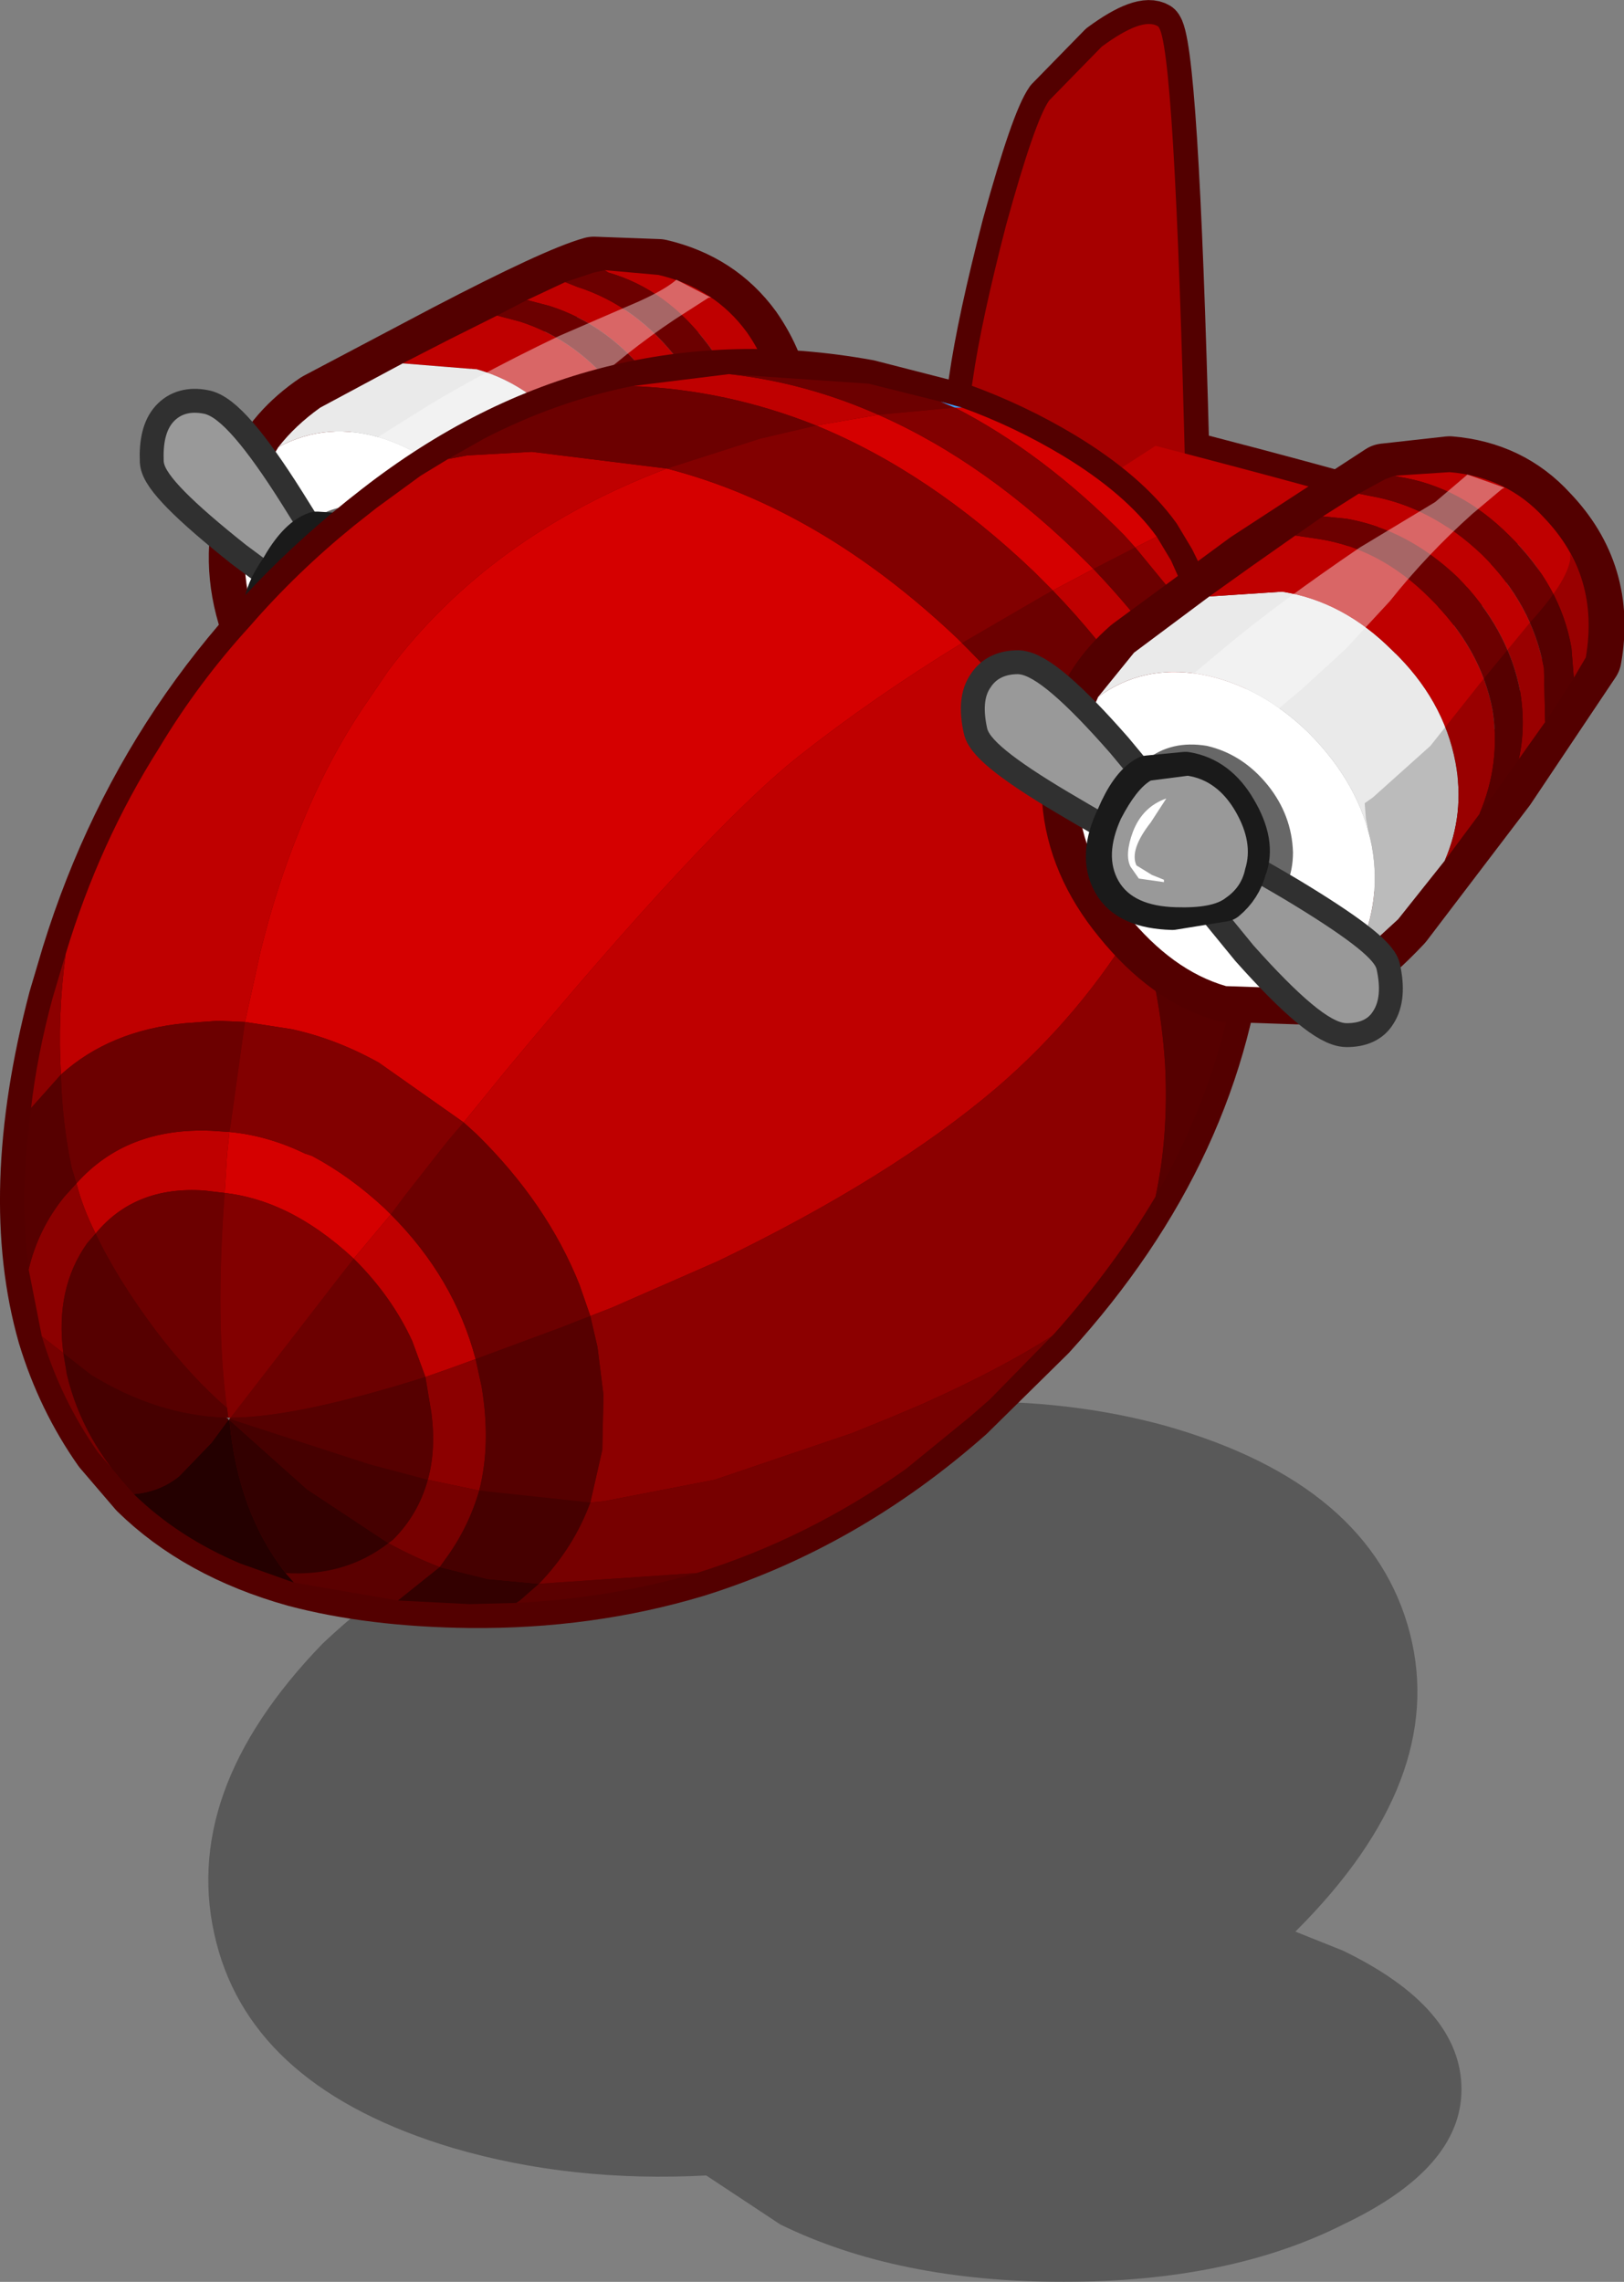<?xml version="1.0" encoding="UTF-8" standalone="no"?>
<svg xmlns:xlink="http://www.w3.org/1999/xlink" height="95.45px" width="67.95px" xmlns="http://www.w3.org/2000/svg">
  <rect width="100%" height="100%" fill="#808080" stroke="none"/>
  <g transform="matrix(1.0, 0.0, 0.0, 1.0, 0.1, 30.35)">
    <path d="M13.3 -13.3 L18.7 -16.15 Q23.3 -18.55 24.75 -18.95 L27.45 -18.85 Q29.8 -18.3 31.15 -16.45 33.1 -13.65 32.0 -10.4 31.75 -9.85 27.75 -5.65 L22.7 -0.65 Q20.0 1.45 18.1 1.6 L15.15 1.05 Q13.05 0.1 11.45 -2.45 10.0 -5.0 10.15 -7.5 10.2 -8.9 10.85 -10.5 11.6 -12.15 13.3 -13.3 Z" fill="none" stroke="#530000" stroke-linecap="round" stroke-linejoin="round" stroke-width="3.0"/>
    <path d="M16.75 -15.15 L18.7 -16.15 20.7 -17.15 21.65 -16.9 Q24.15 -16.1 25.9 -13.75 27.7 -11.4 27.85 -8.75 27.85 -6.5 26.65 -4.5 L24.95 -2.85 Q26.05 -4.6 25.95 -6.8 25.85 -9.5 24.05 -11.85 22.3 -14.2 19.85 -14.9 L16.75 -15.15 M21.95 -17.8 L23.55 -18.55 24.05 -18.35 Q26.55 -17.55 28.3 -15.25 30.1 -12.95 30.25 -10.2 L29.95 -8.0 28.65 -6.6 Q29.15 -7.9 29.1 -9.4 28.95 -12.05 27.15 -14.45 25.4 -16.75 22.9 -17.55 L21.95 -17.8 M25.2 -19.05 L27.45 -18.85 Q29.8 -18.3 31.15 -16.45 33.1 -13.65 32.0 -10.4 L31.35 -9.6 31.45 -10.85 Q31.35 -13.5 29.55 -15.9 27.8 -18.25 25.35 -18.95 L25.2 -19.05" fill="#bf0000" fill-rule="evenodd" stroke="none"/>
    <path d="M24.95 -2.85 L22.7 -0.65 20.6 0.75 Q22.1 -1.3 22.0 -3.85 21.9 -6.5 20.1 -8.95 18.35 -11.2 15.95 -12.0 13.6 -12.75 11.55 -11.65 12.25 -12.55 13.3 -13.3 L16.75 -15.15 19.85 -14.9 Q22.3 -14.2 24.05 -11.85 25.85 -9.5 25.95 -6.8 26.05 -4.6 24.95 -2.85" fill="#eaeaea" fill-rule="evenodd" stroke="none"/>
    <path d="M20.7 -17.15 L21.95 -17.8 22.9 -17.55 Q25.4 -16.75 27.15 -14.45 28.95 -12.05 29.1 -9.4 29.15 -7.9 28.65 -6.6 L27.75 -5.65 26.65 -4.5 Q27.85 -6.5 27.85 -8.75 27.7 -11.4 25.9 -13.75 24.15 -16.1 21.65 -16.9 L20.7 -17.15 M23.55 -18.55 L24.75 -18.95 25.2 -19.05 25.35 -18.95 Q27.8 -18.25 29.55 -15.9 31.35 -13.5 31.45 -10.85 L31.35 -9.6 29.95 -8.0 30.25 -10.2 Q30.1 -12.95 28.3 -15.25 26.55 -17.55 24.05 -18.35 L23.55 -18.55" fill="#6c0000" fill-rule="evenodd" stroke="none"/>
    <path d="M31.95 -14.8 Q32.8 -12.7 32.0 -10.4 L31.35 -9.6 29.95 -8.0 28.65 -6.6 27.75 -5.65 26.65 -4.5 24.95 -2.85 22.7 -0.65 20.6 0.75 20.1 1.0 Q21.2 -0.05 21.65 -2.1 22.05 -3.95 21.95 -5.0 L21.95 -5.65 22.35 -5.85 25.05 -7.65 27.5 -9.95 29.95 -12.2 Q31.65 -13.6 31.95 -14.55 L31.95 -14.8" fill="#000000" fill-opacity="0.2" fill-rule="evenodd" stroke="none"/>
    <path d="M15.9 -10.95 L14.5 -11.3 17.2 -13.0 Q19.55 -14.5 23.3 -16.3 L26.65 -17.75 Q27.75 -18.25 28.2 -18.65 L29.65 -17.9 29.55 -17.9 28.15 -17.0 Q26.05 -15.6 24.25 -13.9 L22.1 -12.15 20.1 -10.8 18.35 -9.75 Q17.4 -10.35 15.9 -10.95" fill="#ffffff" fill-opacity="0.4" fill-rule="evenodd" stroke="none"/>
    <path d="M15.9 -6.7 L14.55 -8.1 16.35 -7.05 15.9 -6.7 M13.55 -4.75 L13.45 -4.7 13.35 -4.9 13.55 -4.75" fill="#ffffff" fill-rule="evenodd" stroke="none"/>
    <path d="M15.95 -12.0 Q18.35 -11.2 20.1 -8.95 21.9 -6.5 22.0 -3.85 22.1 -1.3 20.6 0.75 19.2 1.55 18.1 1.6 L15.15 1.05 Q13.05 0.1 11.45 -2.45 10.0 -5.0 10.15 -7.5 10.2 -8.9 10.85 -10.5 L11.55 -11.65 Q13.6 -12.75 15.95 -12.0" fill="#ffffff" fill-rule="evenodd" stroke="none"/>
    <path d="M17.35 -1.9 L14.85 -1.75 Q13.4 -2.2 12.5 -3.7 11.6 -5.1 11.85 -6.55 12.0 -8.05 13.2 -8.75 14.35 -9.45 15.75 -9.0 17.2 -8.45 18.1 -7.0 18.9 -5.6 18.75 -4.1 18.5 -2.6 17.35 -1.9" fill="#676767" fill-rule="evenodd" stroke="none"/>
    <path d="M8.4 -13.05 Q9.4 -12.9 11.7 -9.25 L13.95 -5.65 13.5 -5.1 10.2 -7.55 Q6.8 -10.25 6.75 -11.05 6.7 -12.2 7.15 -12.7 7.6 -13.2 8.4 -13.05 M14.35 -4.1 L14.8 -4.7 18.15 -2.15 Q21.45 0.55 21.5 1.25 21.55 2.45 21.1 3.0 20.7 3.45 19.9 3.35 18.9 3.2 16.55 -0.4 L14.35 -4.1" fill="none" stroke="#303030" stroke-linecap="round" stroke-linejoin="round" stroke-width="2.0"/>
    <path d="M8.4 -13.05 Q9.4 -12.9 11.7 -9.25 L13.95 -5.65 13.5 -5.1 10.2 -7.55 Q6.8 -10.25 6.75 -11.05 6.7 -12.2 7.15 -12.7 7.6 -13.2 8.4 -13.05 M14.8 -4.7 L18.15 -2.15 Q21.45 0.55 21.5 1.25 21.55 2.45 21.1 3.0 20.7 3.45 19.9 3.35 18.9 3.2 16.55 -0.4 L14.35 -4.1 14.8 -4.7" fill="#999999" fill-rule="evenodd" stroke="none"/>
    <path d="M15.55 -2.6 L13.4 -2.55 Q11.6 -2.85 11.2 -3.95 10.75 -5.05 11.75 -6.45 12.45 -7.7 13.15 -7.95 L14.75 -7.85 Q15.9 -7.5 16.45 -6.1 17.1 -4.7 16.55 -3.75 16.25 -3.0 15.55 -2.6" fill="#333333" fill-rule="evenodd" stroke="none"/>
    <path d="M15.55 -2.6 Q16.25 -3.0 16.55 -3.75 17.1 -4.7 16.45 -6.1 15.9 -7.5 14.75 -7.85 L13.15 -7.95 Q12.45 -7.7 11.75 -6.45 10.75 -5.05 11.2 -3.95 11.6 -2.85 13.4 -2.55 L15.55 -2.6 Z" fill="none" stroke="#1a1a1a" stroke-linecap="butt" stroke-linejoin="round" stroke-width="2.0"/>
    <path d="M15.65 -2.6 L13.55 -2.5 Q11.75 -2.8 11.3 -3.9 10.85 -5.05 11.8 -6.45 12.6 -7.6 13.25 -7.9 L14.85 -7.85 Q16.0 -7.5 16.55 -6.1 17.15 -4.7 16.65 -3.65 16.35 -2.95 15.65 -2.6" fill="#999999" fill-rule="evenodd" stroke="none"/>
    <path d="M12.15 -3.9 L11.9 -4.45 Q11.7 -5.0 12.2 -5.9 12.75 -6.85 13.8 -7.05 L13.0 -6.15 Q11.95 -5.15 12.15 -4.45 12.25 -4.15 12.75 -3.95 L13.2 -3.7 13.2 -3.6 12.15 -3.9" fill="#ffffff" fill-rule="evenodd" stroke="none"/>
    <path d="M48.35 -29.25 Q49.05 -28.7 49.5 -11.35 61.65 -8.2 62.3 -7.55 62.95 -6.95 60.75 -5.4 58.4 -3.85 56.0 -3.4 54.85 -3.25 49.65 -4.6 49.8 8.35 49.35 8.9 48.8 9.5 45.9 8.05 L43.05 6.5 40.6 -2.45 40.35 -7.4 Q40.3 -12.65 40.6 -14.45 40.95 -16.9 42.0 -20.95 43.2 -25.3 43.8 -26.15 L46.0 -28.4 Q47.7 -29.65 48.35 -29.25" fill="#530000" fill-rule="evenodd" stroke="none"/>
    <path d="M48.35 -29.25 Q49.05 -28.7 49.5 -11.35 61.65 -8.2 62.3 -7.55 62.95 -6.95 60.75 -5.4 58.4 -3.85 56.0 -3.4 54.85 -3.25 49.65 -4.6 49.8 8.35 49.35 8.9 48.8 9.5 45.9 8.05 L43.05 6.5 40.6 -2.45 40.35 -7.4 Q40.3 -12.65 40.6 -14.45 40.95 -16.9 42.0 -20.95 43.2 -25.3 43.8 -26.15 L46.0 -28.4 Q47.7 -29.65 48.35 -29.25 Z" fill="none" stroke="#530000" stroke-linecap="round" stroke-linejoin="round" stroke-width="2.0"/>
    <path d="M46.0 -28.4 Q47.7 -29.65 48.35 -29.25 49.05 -28.7 49.5 -10.2 50.0 8.2 49.35 8.9 48.8 9.5 45.9 8.05 L43.05 6.5 40.6 -2.45 40.35 -7.4 Q40.3 -12.65 40.6 -14.45 40.95 -16.9 42.0 -20.95 43.2 -25.3 43.8 -26.15 L46.0 -28.4" fill="#a60000" fill-rule="evenodd" stroke="none"/>
    <path d="M60.75 -5.4 Q58.4 -3.85 56.0 -3.4 54.6 -3.1 47.75 -5.15 L41.2 -7.15 48.25 -11.7 Q61.55 -8.25 62.3 -7.55 62.95 -6.95 60.75 -5.4" fill="#bf0000" fill-rule="evenodd" stroke="none"/>
    <path d="M58.9 38.0 Q60.45 44.1 54.15 50.4 L54.1 50.45 56.1 51.25 Q61.05 53.65 61.05 57.05 61.05 60.35 56.1 62.7 51.35 65.1 44.4 65.1 37.45 65.1 32.55 62.7 L29.45 60.65 Q23.8 60.95 18.85 59.5 10.5 57.0 8.95 50.9 7.35 44.65 13.4 38.4 19.7 32.45 30.1 29.75 40.55 27.05 48.7 29.3 57.3 31.75 58.9 38.0" fill="#000000" fill-opacity="0.302" fill-rule="evenodd" stroke="none"/>
    <path d="M15.65 -9.1 Q24.95 -16.35 36.25 -14.3 L40.15 -13.3 Q42.35 -12.5 44.35 -11.3 47.0 -9.7 48.3 -7.9 L48.9 -6.9 Q50.4 -3.9 51.2 -0.8 52.3 3.6 51.9 8.25 51.1 17.65 43.9 25.55 L40.5 28.9 Q35.3 33.5 29.05 35.45 24.55 36.8 19.55 36.75 15.4 36.7 12.2 35.85 8.1 34.7 5.5 32.15 L4.0 30.4 Q2.45 28.2 1.65 25.55 -0.05 19.6 2.1 11.4 L2.65 9.55 Q6.15 -1.75 15.65 -9.1 M9.35 28.95 L9.45 29.0 9.45 29.05 9.5 29.05 9.5 29.0 9.55 28.95 9.35 28.95" fill="#530000" fill-rule="evenodd" stroke="none"/>
    <path d="M15.65 -9.1 Q6.15 -1.75 2.65 9.55 L2.1 11.4 Q-0.05 19.6 1.65 25.55 2.45 28.2 4.0 30.4 L5.5 32.15 Q8.1 34.7 12.2 35.85 15.4 36.7 19.55 36.75 24.55 36.8 29.05 35.45 35.3 33.5 40.5 28.9 L43.9 25.55 Q51.1 17.65 51.9 8.25 52.3 3.6 51.2 -0.8 50.4 -3.9 48.9 -6.9 L48.3 -7.9 Q47.0 -9.7 44.35 -11.3 42.35 -12.5 40.15 -13.3 L36.25 -14.3 Q24.95 -16.35 15.65 -9.1 Z" fill="none" stroke="#530000" stroke-linecap="round" stroke-linejoin="round" stroke-width="2.0"/>
    <path d="M2.65 9.55 Q4.05 4.9 6.55 0.95 8.2 -1.8 10.35 -4.15 12.3 -6.4 14.7 -8.35 L15.65 -9.1 17.5 -10.45 18.65 -11.15 19.45 -11.3 22.15 -11.45 27.8 -10.75 Q20.4 -7.95 16.15 -2.3 L15.3 -1.05 Q13.6 1.4 12.4 4.45 11.45 6.8 10.8 9.45 L10.15 12.4 9.0 12.35 7.65 12.45 Q4.5 12.75 2.45 14.6 2.3 12.15 2.65 9.55 M26.35 -14.2 L30.4 -14.7 Q33.6 -14.35 36.65 -13.0 L34.05 -12.55 Q30.3 -14.05 26.35 -14.2 M48.3 -7.9 L48.9 -6.9 50.15 -4.1 47.4 -7.45 48.3 -7.9 M45.65 -6.55 Q48.85 -3.2 50.8 0.55 L49.9 3.15 Q47.9 -1.55 43.95 -5.65 L45.65 -6.55 M47.5 8.15 Q45.15 12.1 41.6 15.15 37.2 18.9 29.95 22.4 L25.5 24.35 24.6 24.7 24.15 23.4 Q22.8 20.0 19.85 17.1 L19.3 16.6 21.05 14.45 Q29.4 4.4 33.3 1.3 36.4 -1.15 40.15 -3.45 45.5 1.85 47.5 8.15 M16.25 20.45 Q18.9 23.1 19.8 26.5 L18.7 26.9 17.7 27.25 17.15 25.75 Q16.3 23.9 14.75 22.35 L14.7 22.3 16.25 20.45 M3.1 19.15 Q5.2 16.8 8.75 16.95 L9.5 17.0 9.4 17.95 9.3 19.55 8.45 19.45 Q5.55 19.25 3.9 21.25 3.35 20.15 3.1 19.15" fill="#bf0000" fill-rule="evenodd" stroke="none"/>
    <path d="M2.45 14.6 Q4.5 12.75 7.65 12.45 L9.0 12.35 10.15 12.4 9.55 16.7 9.5 17.0 8.75 16.95 Q5.2 16.8 3.1 19.15 L2.9 18.5 Q2.5 16.6 2.45 14.6 M27.8 -10.75 L22.15 -11.45 19.45 -11.3 18.65 -11.15 20.15 -12.0 Q23.15 -13.55 26.35 -14.2 30.3 -14.05 34.05 -12.55 L31.7 -12.0 27.8 -10.75 M30.4 -14.7 L36.25 -14.3 39.25 -13.55 39.85 -13.3 36.65 -13.0 Q33.6 -14.35 30.4 -14.7 M50.15 -4.1 L51.2 -0.8 50.8 0.55 Q48.85 -3.2 45.65 -6.55 L47.4 -7.45 50.15 -4.1 M40.15 -3.45 L43.5 -5.4 43.95 -5.65 Q47.9 -1.55 49.9 3.15 L49.85 3.3 47.5 8.15 Q45.5 1.85 40.15 -3.45 M19.3 16.6 L19.85 17.1 Q22.8 20.0 24.15 23.4 L24.6 24.7 23.95 24.95 23.45 25.15 19.8 26.5 Q18.9 23.1 16.25 20.45 L16.85 19.65 18.3 17.8 18.7 17.3 19.3 16.6 M3.9 21.25 Q5.55 19.25 8.45 19.45 L9.3 19.55 Q8.9 25.0 9.4 28.55 7.9 27.25 6.45 25.35 4.8 23.15 3.9 21.25 M14.7 22.3 L14.75 22.35 Q16.3 23.9 17.15 25.75 L17.7 27.25 Q12.3 28.95 9.55 28.95 L14.15 23.0 14.7 22.3" fill="#6c0000" fill-rule="evenodd" stroke="none"/>
    <path d="M10.15 12.4 L10.8 9.45 Q11.45 6.8 12.4 4.45 13.6 1.4 15.3 -1.05 L16.15 -2.3 Q20.4 -7.95 27.8 -10.75 34.2 -9.1 39.95 -3.65 L40.15 -3.45 Q36.4 -1.15 33.3 1.3 29.4 4.4 21.05 14.45 L19.3 16.6 15.75 14.1 Q13.95 13.1 12.1 12.7 L10.15 12.4 M40.15 -13.3 Q42.35 -12.5 44.35 -11.3 47.0 -9.7 48.3 -7.9 L47.4 -7.45 46.95 -7.95 Q43.55 -11.4 39.85 -13.3 L40.15 -13.3 M34.05 -12.55 L36.65 -13.0 Q41.2 -11.0 45.4 -6.8 L45.65 -6.55 43.95 -5.65 43.15 -6.45 Q38.8 -10.6 34.05 -12.55 M9.3 19.55 L9.4 17.95 9.5 17.0 Q11.1 17.15 12.65 17.9 L12.95 18.0 Q14.55 18.85 16.0 20.2 L16.25 20.45 14.7 22.3 Q13.3 21.0 11.85 20.3 10.6 19.7 9.3 19.55" fill="#d50000" fill-rule="evenodd" stroke="none"/>
    <path d="M39.25 -13.55 L40.15 -13.3 39.85 -13.3 39.25 -13.55" fill="#3e9eff" fill-rule="evenodd" stroke="none"/>
    <path d="M36.65 -13.0 L39.85 -13.3 Q43.55 -11.4 46.95 -7.95 L47.4 -7.45 45.65 -6.55 45.4 -6.8 Q41.2 -11.0 36.65 -13.0 M40.15 -3.45 L39.95 -3.65 Q34.2 -9.1 27.8 -10.75 L31.7 -12.0 34.05 -12.55 Q38.8 -10.6 43.15 -6.45 L43.95 -5.65 43.5 -5.4 40.15 -3.45 M19.3 16.6 L18.7 17.3 18.3 17.8 16.85 19.65 16.25 20.45 16.0 20.2 Q14.55 18.85 12.95 18.0 L12.65 17.9 Q11.1 17.15 9.5 17.0 L9.55 16.7 10.15 12.4 12.1 12.7 Q13.95 13.1 15.75 14.1 L19.3 16.6 M9.3 19.55 Q10.6 19.7 11.85 20.3 13.3 21.0 14.7 22.3 L14.15 23.0 9.55 28.95 9.45 28.95 9.4 28.55 Q8.9 25.0 9.3 19.55" fill="#820000" fill-rule="evenodd" stroke="none"/>
    <path d="M2.65 9.55 Q2.3 12.15 2.45 14.6 L1.2 16.0 Q1.45 13.8 2.1 11.4 L2.65 9.55 M51.85 2.8 Q52.15 5.45 51.9 8.25 L51.7 9.9 Q51.3 6.4 49.9 3.15 L50.8 0.55 51.85 2.8 M48.25 19.7 Q46.5 22.65 44.0 25.45 L43.9 25.55 Q41.7 26.95 38.45 28.4 L37.15 28.95 35.55 29.6 29.8 31.55 25.15 32.45 24.6 32.5 25.1 30.3 25.15 28.0 24.9 26.0 24.6 24.7 25.5 24.35 29.95 22.4 Q37.2 18.9 41.6 15.15 45.15 12.1 47.5 8.15 48.45 11.05 48.65 14.2 48.8 17.15 48.25 19.7 M1.65 25.55 L1.1 22.75 Q1.5 21.05 2.6 19.7 L3.1 19.15 Q3.35 20.15 3.9 21.25 L3.55 21.65 Q2.2 23.55 2.55 26.25 L1.65 25.55 M17.7 27.25 L18.7 26.9 19.8 26.5 20.05 27.65 Q20.45 30.05 19.95 32.0 L17.8 31.55 Q18.15 30.3 17.95 28.75 L17.7 27.25" fill="#8c0000" fill-rule="evenodd" stroke="none"/>
    <path d="M51.2 -0.8 L51.85 2.8 50.8 0.55 51.2 -0.8 M51.7 9.9 Q50.95 15.0 48.25 19.7 48.8 17.15 48.65 14.2 48.45 11.05 47.5 8.15 L49.85 3.3 49.9 3.15 Q51.3 6.4 51.7 9.9 M1.1 22.75 Q0.7 19.6 1.2 16.0 L2.45 14.6 Q2.5 16.6 2.9 18.5 L3.1 19.15 2.6 19.7 Q1.5 21.05 1.1 22.75 M24.6 24.7 L24.9 26.0 25.15 28.0 25.1 30.3 24.6 32.5 19.95 32.0 Q20.45 30.05 20.05 27.65 L19.8 26.5 23.45 25.15 23.95 24.95 24.6 24.7 M2.55 26.25 Q2.2 23.55 3.55 21.65 L3.9 21.25 Q4.8 23.15 6.45 25.35 7.9 27.25 9.4 28.55 L9.45 28.95 9.35 28.95 Q6.45 28.85 3.7 27.15 L2.55 26.25 M17.7 27.25 L17.95 28.75 Q18.15 30.3 17.8 31.55 L15.35 30.9 9.5 29.0 9.55 28.95 Q12.3 28.95 17.7 27.25" fill="#560000" fill-rule="evenodd" stroke="none"/>
    <path d="M43.9 25.55 L41.4 28.1 41.3 28.2 40.5 28.9 37.8 31.1 Q33.7 34.0 29.05 35.45 L22.45 35.9 Q23.9 34.4 24.6 32.5 L25.15 32.45 29.8 31.55 35.55 29.6 37.15 28.95 38.45 28.4 Q41.7 26.95 43.9 25.55 M5.5 32.15 L4.0 30.4 Q2.45 28.2 1.65 25.55 L2.55 26.25 2.7 27.15 Q3.35 29.9 5.5 32.15 M17.8 31.55 L19.95 32.0 Q19.5 33.55 18.55 34.85 L18.3 35.2 Q17.25 34.8 16.15 34.2 L16.35 34.05 Q17.4 33.0 17.8 31.55" fill="#770000" fill-rule="evenodd" stroke="none"/>
    <path d="M12.2 35.85 L9.95 35.05 Q7.35 33.95 5.5 32.15 6.6 32.05 7.4 31.4 L8.75 30.0 9.45 29.05 9.5 29.05 Q9.85 32.9 11.85 35.45 L12.2 35.85" fill="#240000" fill-rule="evenodd" stroke="none"/>
    <path d="M29.05 35.45 Q25.45 36.5 21.5 36.7 L21.65 36.6 22.45 35.9 29.05 35.45 M16.55 36.6 L12.2 35.85 11.85 35.45 Q14.35 35.6 16.15 34.2 17.25 34.8 18.3 35.2 L16.55 36.6" fill="#5b0000" fill-rule="evenodd" stroke="none"/>
    <path d="M21.5 36.7 L19.55 36.75 16.55 36.6 18.3 35.2 20.3 35.7 22.45 35.9 21.65 36.6 21.5 36.7 M11.85 35.45 Q9.85 32.9 9.5 29.05 L12.75 31.95 16.15 34.2 Q14.35 35.6 11.85 35.45" fill="#330000" fill-rule="evenodd" stroke="none"/>
    <path d="M19.95 32.0 L24.6 32.5 Q23.9 34.4 22.45 35.9 L20.3 35.7 18.3 35.2 18.55 34.85 Q19.5 33.55 19.95 32.0 M9.45 29.05 L8.75 30.0 7.4 31.4 Q6.6 32.05 5.5 32.15 3.35 29.9 2.7 27.15 L2.55 26.25 3.7 27.15 Q6.45 28.85 9.35 28.95 L9.45 29.0 9.45 29.05 M17.8 31.55 Q17.4 33.0 16.35 34.05 L16.15 34.2 12.75 31.95 9.5 29.05 9.5 29.0 15.35 30.9 17.8 31.55" fill="#460000" fill-rule="evenodd" stroke="none"/>
    <path d="M66.25 -2.85 L62.7 2.45 58.4 8.1 Q56.05 10.6 54.2 11.0 L51.2 10.9 Q48.95 10.25 47.05 7.9 45.2 5.65 45.0 3.1 44.85 1.75 45.3 0.05 45.8 -1.7 47.35 -3.05 L52.25 -6.65 57.85 -10.3 60.55 -10.6 Q62.95 -10.4 64.5 -8.7 66.85 -6.25 66.25 -2.85 Z" fill="none" stroke="#530000" stroke-linecap="round" stroke-linejoin="round" stroke-width="3.0"/>
    <path d="M60.35 5.65 L58.4 8.1 56.55 9.8 Q57.75 7.55 57.3 5.05 56.8 2.45 54.65 0.3 52.6 -1.7 50.1 -2.15 47.7 -2.55 45.85 -1.2 L47.35 -3.05 50.5 -5.4 53.55 -5.6 Q56.1 -5.2 58.15 -3.15 60.3 -1.1 60.8 1.55 61.2 3.7 60.35 5.65" fill="#eaeaea" fill-rule="evenodd" stroke="none"/>
    <path d="M50.5 -5.4 L52.25 -6.65 54.1 -7.95 55.1 -7.8 Q57.65 -7.4 59.7 -5.35 61.85 -3.25 62.35 -0.65 62.7 1.6 61.8 3.7 L60.35 5.65 Q61.2 3.7 60.8 1.55 60.3 -1.1 58.15 -3.15 56.1 -5.2 53.55 -5.6 L50.5 -5.4 M55.25 -8.75 L56.75 -9.7 57.25 -9.6 Q59.8 -9.15 61.9 -7.15 64.0 -5.1 64.5 -2.4 L64.55 -0.15 63.45 1.4 Q63.75 0.05 63.5 -1.45 63.0 -4.05 60.9 -6.2 58.8 -8.2 56.25 -8.65 L55.25 -8.75 M58.25 -10.45 L60.55 -10.6 Q62.95 -10.4 64.5 -8.7 66.85 -6.25 66.25 -2.85 L65.75 -2.0 65.65 -3.25 Q65.2 -5.85 63.05 -7.95 61.0 -10.0 58.45 -10.4 L58.25 -10.45" fill="#bf0000" fill-rule="evenodd" stroke="none"/>
    <path d="M54.1 -7.95 L55.25 -8.75 56.25 -8.65 Q58.8 -8.2 60.9 -6.2 63.0 -4.05 63.5 -1.45 63.75 0.05 63.45 1.4 L62.7 2.45 61.8 3.7 Q62.7 1.6 62.35 -0.65 61.85 -3.25 59.7 -5.35 57.65 -7.4 55.1 -7.8 L54.1 -7.95 M56.75 -9.7 L57.85 -10.3 58.25 -10.45 58.45 -10.4 Q61.0 -10.0 63.05 -7.95 65.2 -5.85 65.65 -3.25 L65.75 -2.0 64.55 -0.15 64.5 -2.4 Q64.0 -5.1 61.9 -7.15 59.8 -9.15 57.25 -9.6 L56.75 -9.7" fill="#6c0000" fill-rule="evenodd" stroke="none"/>
    <path d="M64.55 -0.15 L63.45 1.4 62.7 2.45 61.8 3.7 60.35 5.65 58.4 8.1 56.55 9.8 56.1 10.15 Q57.05 8.9 57.2 6.85 57.3 4.95 57.05 3.9 L57.0 3.25 57.35 3.0 59.75 0.85 61.85 -1.8 63.95 -4.35 Q65.45 -6.0 65.6 -6.95 L65.6 -7.2 Q66.7 -5.25 66.25 -2.85 L65.75 -2.0 64.55 -0.15" fill="#000000" fill-opacity="0.2" fill-rule="evenodd" stroke="none"/>
    <path d="M56.2 -3.2 L54.4 -1.55 52.85 -0.25 50.25 -1.15 48.8 -1.3 51.25 -3.35 Q53.35 -5.1 56.8 -7.45 L59.95 -9.35 61.3 -10.5 62.85 -9.95 62.75 -9.9 61.5 -8.85 Q59.6 -7.15 58.05 -5.2 L56.2 -3.2" fill="#ffffff" fill-opacity="0.4" fill-rule="evenodd" stroke="none"/>
    <path d="M51.25 2.65 L50.85 3.1 49.3 1.9 51.25 2.65 M48.7 5.45 L48.55 5.25 48.8 5.35 48.7 5.45" fill="#ffffff" fill-rule="evenodd" stroke="none"/>
    <path d="M50.1 -2.15 Q52.6 -1.7 54.65 0.3 56.8 2.45 57.3 5.05 57.75 7.55 56.55 9.8 55.3 10.8 54.2 11.0 L51.2 10.9 Q48.95 10.25 47.05 7.9 45.2 5.65 45.0 3.1 44.85 1.75 45.3 0.05 L45.85 -1.2 Q47.7 -2.55 50.1 -2.15" fill="#ffffff" fill-rule="evenodd" stroke="none"/>
    <path d="M50.5 8.15 Q49.0 7.9 47.9 6.55 46.8 5.3 46.85 3.8 46.8 2.3 47.85 1.45 48.9 0.6 50.4 0.85 51.9 1.2 52.95 2.5 53.95 3.75 54.0 5.3 54.0 6.8 52.95 7.65 51.9 8.5 50.5 8.15" fill="#676767" fill-rule="evenodd" stroke="none"/>
    <path d="M42.5 -2.15 Q43.5 -2.1 46.35 1.15 L49.05 4.4 48.7 5.05 Q46.9 4.15 45.05 3.05 41.35 0.9 41.2 0.1 40.95 -1.05 41.35 -1.6 41.7 -2.15 42.5 -2.15 M57.5 10.2 Q57.75 11.35 57.35 11.95 57.05 12.45 56.25 12.45 55.25 12.45 52.35 9.2 L49.65 5.9 50.0 5.25 Q51.85 6.2 53.7 7.3 57.35 9.5 57.5 10.2" fill="none" stroke="#303030" stroke-linecap="round" stroke-linejoin="round" stroke-width="2.0"/>
    <path d="M42.5 -2.15 Q43.5 -2.1 46.35 1.15 L49.05 4.4 48.7 5.05 Q46.9 4.15 45.05 3.05 41.35 0.9 41.2 0.1 40.95 -1.05 41.35 -1.6 41.7 -2.15 42.5 -2.15 M57.5 10.2 Q57.75 11.35 57.35 11.95 57.05 12.45 56.25 12.45 55.25 12.45 52.35 9.2 L49.65 5.9 50.0 5.25 Q51.85 6.2 53.7 7.3 57.35 9.5 57.5 10.2" fill="#999999" fill-rule="evenodd" stroke="none"/>
    <path d="M48.95 7.55 Q47.15 7.5 46.6 6.5 46.0 5.45 46.75 3.9 47.3 2.6 47.95 2.25 L49.5 2.1 Q50.75 2.3 51.5 3.6 52.3 4.95 51.9 5.95 51.7 6.7 51.1 7.2 L48.95 7.55" fill="#333333" fill-rule="evenodd" stroke="none"/>
    <path d="M48.95 7.55 L51.1 7.2 Q51.7 6.7 51.9 5.95 52.3 4.95 51.5 3.6 50.75 2.3 49.5 2.1 L47.95 2.25 Q47.3 2.6 46.75 3.9 46.0 5.45 46.6 6.5 47.15 7.5 48.95 7.55 Z" fill="none" stroke="#1a1a1a" stroke-linecap="butt" stroke-linejoin="round" stroke-width="2.0"/>
    <path d="M49.1 7.6 Q47.3 7.55 46.7 6.5 46.1 5.45 46.8 3.9 47.45 2.65 48.05 2.3 L49.6 2.1 Q50.85 2.3 51.6 3.6 52.35 4.9 52.0 6.0 51.85 6.75 51.2 7.2 50.65 7.65 49.1 7.6" fill="#999999" fill-rule="evenodd" stroke="none"/>
    <path d="M48.7 3.05 L48.05 4.05 Q47.15 5.2 47.45 5.85 L48.1 6.25 48.6 6.45 48.6 6.55 47.55 6.4 47.2 5.9 Q46.95 5.4 47.3 4.45 47.7 3.4 48.7 3.05" fill="#ffffff" fill-rule="evenodd" stroke="none"/>
  </g>
</svg>
